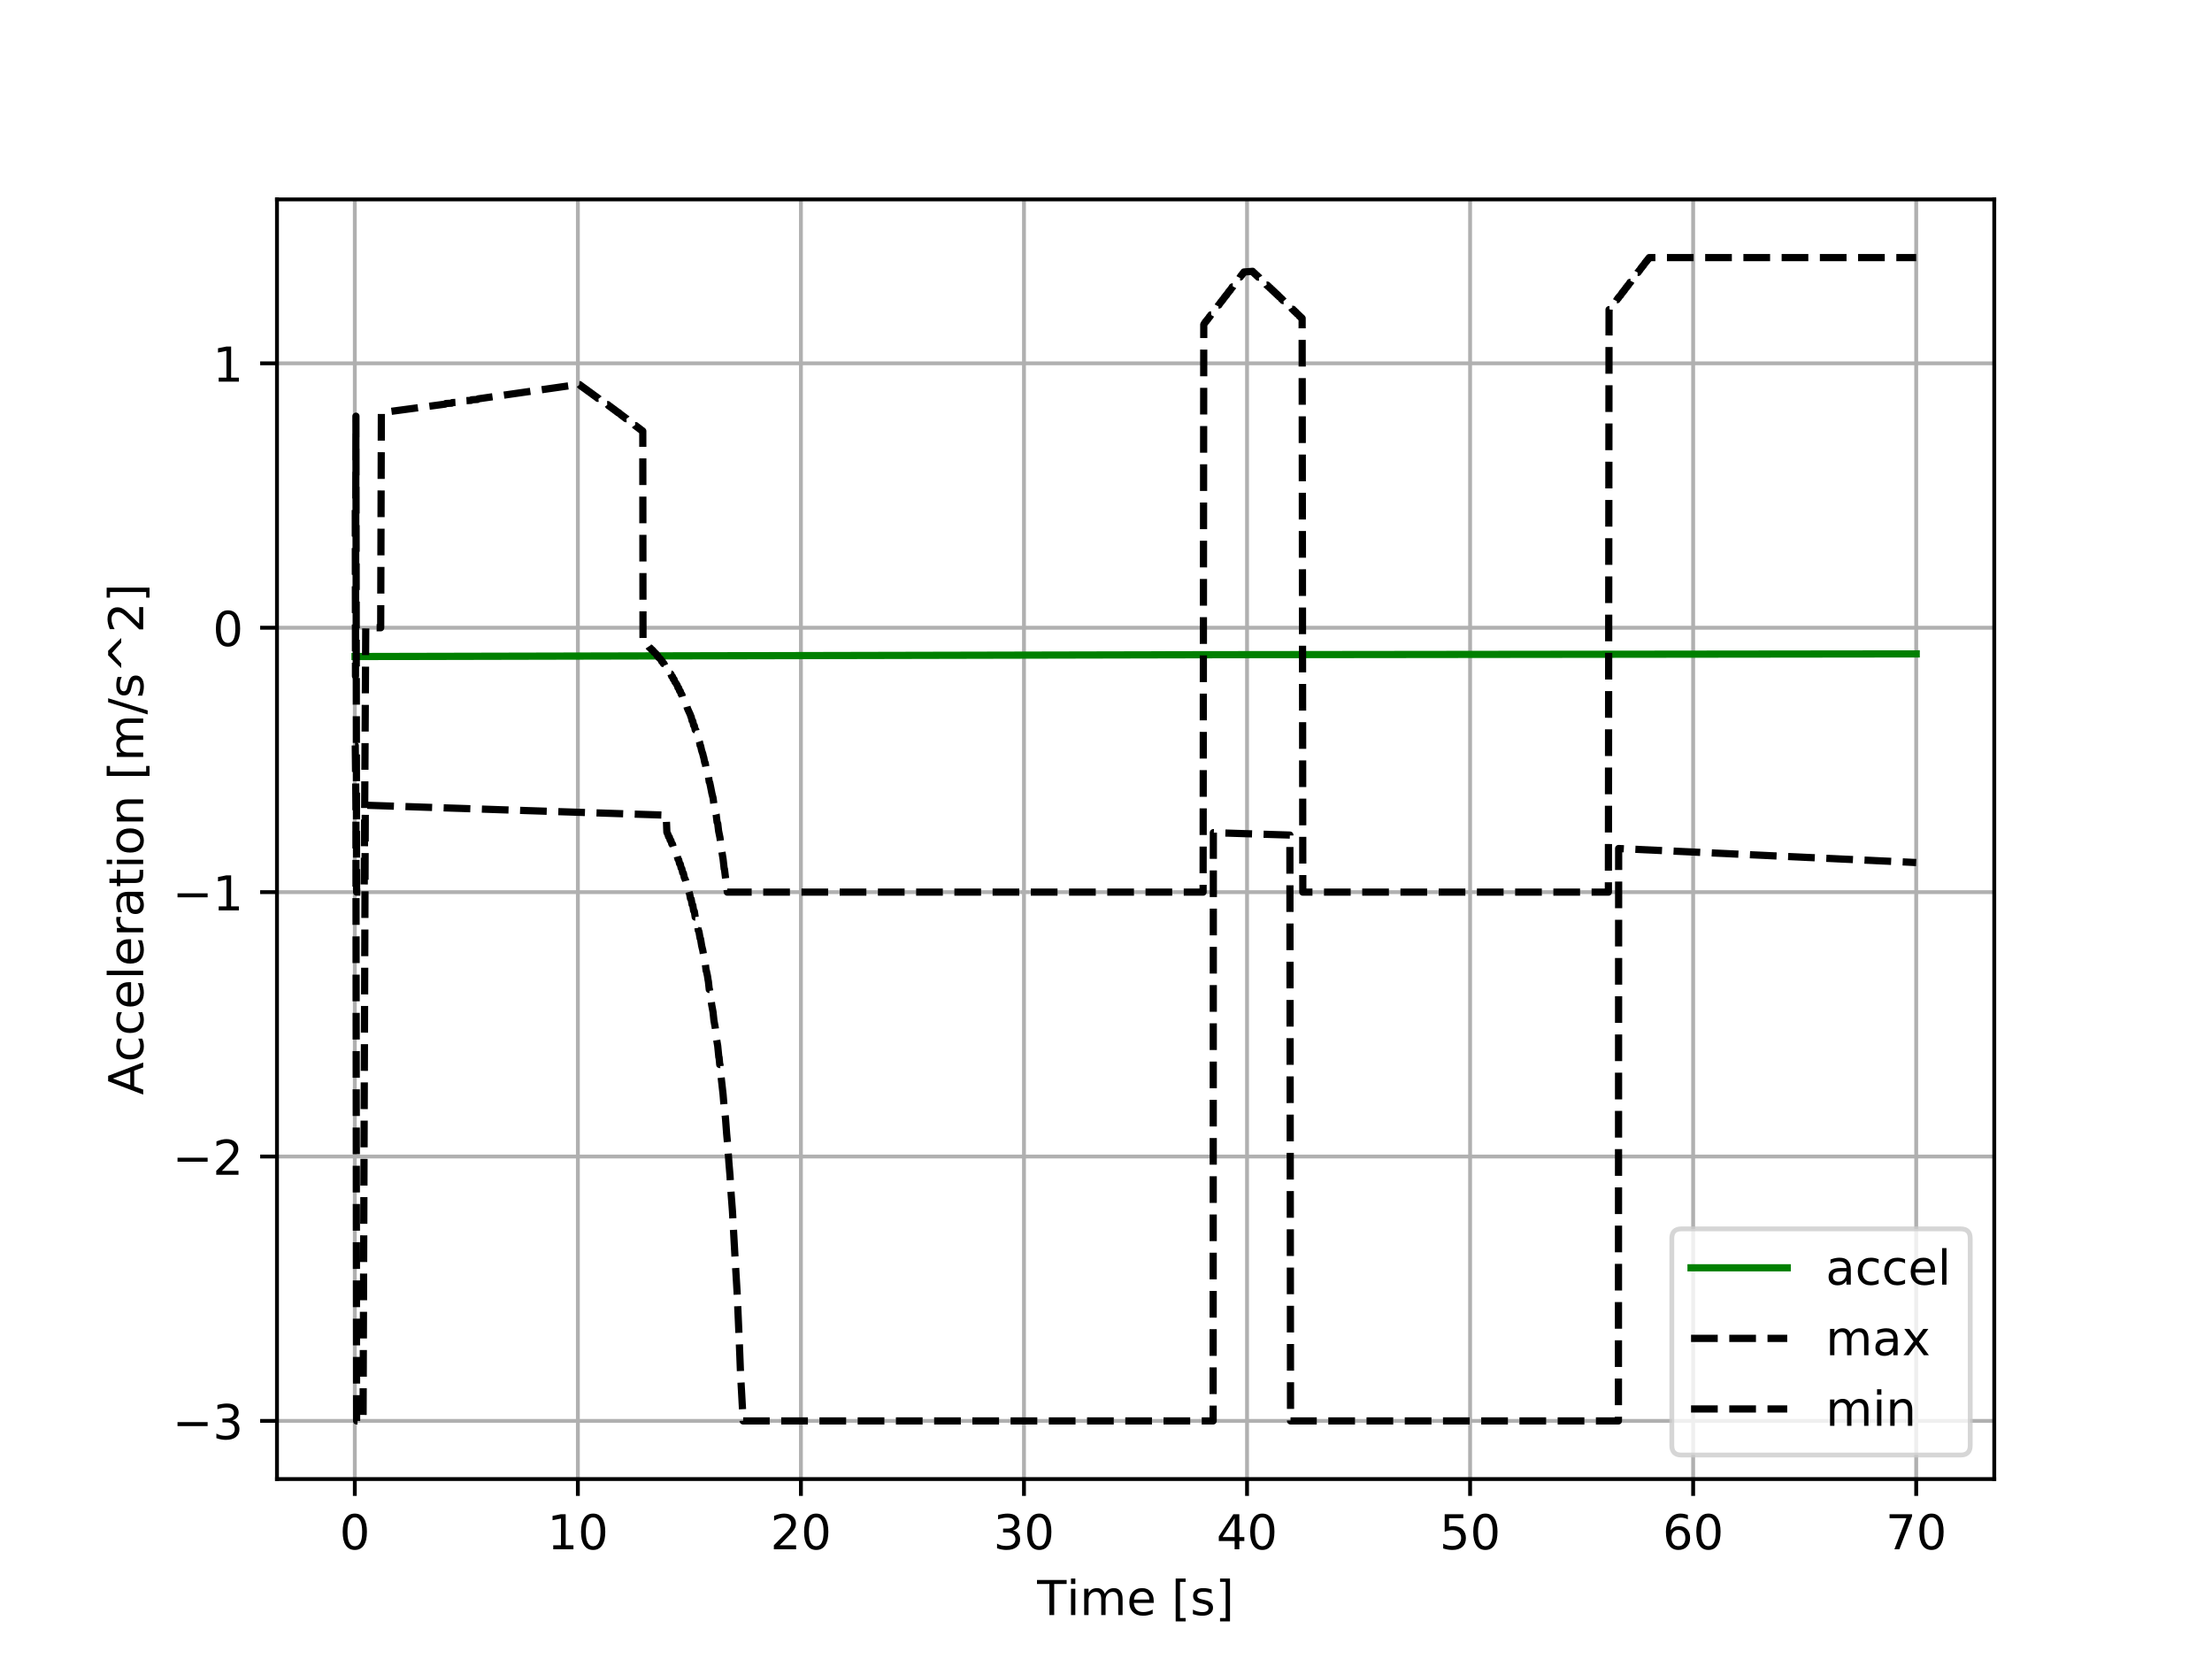 <?xml version="1.0" encoding="utf-8" standalone="no"?>
<!DOCTYPE svg PUBLIC "-//W3C//DTD SVG 1.1//EN"
  "http://www.w3.org/Graphics/SVG/1.1/DTD/svg11.dtd">
<!-- Created with matplotlib (http://matplotlib.org/) -->
<svg height="345pt" version="1.1" viewBox="0 0 460 345" width="460pt" xmlns="http://www.w3.org/2000/svg" xmlns:xlink="http://www.w3.org/1999/xlink">
 <defs>
  <style type="text/css">
*{stroke-linecap:butt;stroke-linejoin:round;}
  </style>
 </defs>
 <g id="figure_1">
  <g id="patch_1">
   <path d="M 0 345.6 
L 460.8 345.6 
L 460.8 0 
L 0 0 
z
" style="fill:#ffffff;"/>
  </g>
  <g id="axes_1">
   <g id="patch_2">
    <path d="M 57.6 307.584 
L 414.72 307.584 
L 414.72 41.472 
L 57.6 41.472 
z
" style="fill:#ffffff;"/>
   </g>
   <g id="matplotlib.axis_1">
    <g id="xtick_1">
     <g id="line2d_1">
      <path clip-path="url(#p09158bc298)" d="M 73.786 307.584 
L 73.786 41.472 
" style="fill:none;stroke:#b0b0b0;stroke-linecap:square;stroke-width:0.8;"/>
     </g>
     <g id="line2d_2">
      <defs>
       <path d="M 0 0 
L 0 3.5 
" id="m7815c2a205" style="stroke:#000000;stroke-width:0.8;"/>
      </defs>
      <g>
       <use style="stroke:#000000;stroke-width:0.8;" x="73.786" xlink:href="#m7815c2a205" y="307.584"/>
      </g>
     </g>
     <g id="text_1">
      <!-- 0 -->
      <defs>
       <path d="M 31.781 66.406 
Q 24.172 66.406 20.328 58.906 
Q 16.5 51.422 16.5 36.375 
Q 16.5 21.391 20.328 13.891 
Q 24.172 6.391 31.781 6.391 
Q 39.453 6.391 43.281 13.891 
Q 47.125 21.391 47.125 36.375 
Q 47.125 51.422 43.281 58.906 
Q 39.453 66.406 31.781 66.406 
z
M 31.781 74.219 
Q 44.047 74.219 50.516 64.516 
Q 56.984 54.828 56.984 36.375 
Q 56.984 17.969 50.516 8.266 
Q 44.047 -1.422 31.781 -1.422 
Q 19.531 -1.422 13.062 8.266 
Q 6.594 17.969 6.594 36.375 
Q 6.594 54.828 13.062 64.516 
Q 19.531 74.219 31.781 74.219 
z
" id="DejaVuSans-30"/>
      </defs>
      <g transform="translate(70.605 322.182)scale(0.1 -0.1)">
       <use xlink:href="#DejaVuSans-30"/>
      </g>
     </g>
    </g>
    <g id="xtick_2">
     <g id="line2d_3">
      <path clip-path="url(#p09158bc298)" d="M 120.172 307.584 
L 120.172 41.472 
" style="fill:none;stroke:#b0b0b0;stroke-linecap:square;stroke-width:0.8;"/>
     </g>
     <g id="line2d_4">
      <g>
       <use style="stroke:#000000;stroke-width:0.8;" x="120.172" xlink:href="#m7815c2a205" y="307.584"/>
      </g>
     </g>
     <g id="text_2">
      <!-- 10 -->
      <defs>
       <path d="M 12.406 8.297 
L 28.516 8.297 
L 28.516 63.922 
L 10.984 60.406 
L 10.984 69.391 
L 28.422 72.906 
L 38.281 72.906 
L 38.281 8.297 
L 54.391 8.297 
L 54.391 0 
L 12.406 0 
z
" id="DejaVuSans-31"/>
      </defs>
      <g transform="translate(113.81 322.182)scale(0.1 -0.1)">
       <use xlink:href="#DejaVuSans-31"/>
       <use x="63.623" xlink:href="#DejaVuSans-30"/>
      </g>
     </g>
    </g>
    <g id="xtick_3">
     <g id="line2d_5">
      <path clip-path="url(#p09158bc298)" d="M 166.558 307.584 
L 166.558 41.472 
" style="fill:none;stroke:#b0b0b0;stroke-linecap:square;stroke-width:0.8;"/>
     </g>
     <g id="line2d_6">
      <g>
       <use style="stroke:#000000;stroke-width:0.8;" x="166.558" xlink:href="#m7815c2a205" y="307.584"/>
      </g>
     </g>
     <g id="text_3">
      <!-- 20 -->
      <defs>
       <path d="M 19.188 8.297 
L 53.609 8.297 
L 53.609 0 
L 7.328 0 
L 7.328 8.297 
Q 12.938 14.109 22.625 23.891 
Q 32.328 33.688 34.812 36.531 
Q 39.547 41.844 41.422 45.531 
Q 43.312 49.219 43.312 52.781 
Q 43.312 58.594 39.234 62.25 
Q 35.156 65.922 28.609 65.922 
Q 23.969 65.922 18.812 64.312 
Q 13.672 62.703 7.812 59.422 
L 7.812 69.391 
Q 13.766 71.781 18.938 73 
Q 24.125 74.219 28.422 74.219 
Q 39.75 74.219 46.484 68.547 
Q 53.219 62.891 53.219 53.422 
Q 53.219 48.922 51.531 44.891 
Q 49.859 40.875 45.406 35.406 
Q 44.188 33.984 37.641 27.219 
Q 31.109 20.453 19.188 8.297 
z
" id="DejaVuSans-32"/>
      </defs>
      <g transform="translate(160.196 322.182)scale(0.1 -0.1)">
       <use xlink:href="#DejaVuSans-32"/>
       <use x="63.623" xlink:href="#DejaVuSans-30"/>
      </g>
     </g>
    </g>
    <g id="xtick_4">
     <g id="line2d_7">
      <path clip-path="url(#p09158bc298)" d="M 212.944 307.584 
L 212.944 41.472 
" style="fill:none;stroke:#b0b0b0;stroke-linecap:square;stroke-width:0.8;"/>
     </g>
     <g id="line2d_8">
      <g>
       <use style="stroke:#000000;stroke-width:0.8;" x="212.944" xlink:href="#m7815c2a205" y="307.584"/>
      </g>
     </g>
     <g id="text_4">
      <!-- 30 -->
      <defs>
       <path d="M 40.578 39.312 
Q 47.656 37.797 51.625 33 
Q 55.609 28.219 55.609 21.188 
Q 55.609 10.406 48.188 4.484 
Q 40.766 -1.422 27.094 -1.422 
Q 22.516 -1.422 17.656 -0.516 
Q 12.797 0.391 7.625 2.203 
L 7.625 11.719 
Q 11.719 9.328 16.594 8.109 
Q 21.484 6.891 26.812 6.891 
Q 36.078 6.891 40.938 10.547 
Q 45.797 14.203 45.797 21.188 
Q 45.797 27.641 41.281 31.266 
Q 36.766 34.906 28.719 34.906 
L 20.219 34.906 
L 20.219 43.016 
L 29.109 43.016 
Q 36.375 43.016 40.234 45.922 
Q 44.094 48.828 44.094 54.297 
Q 44.094 59.906 40.109 62.906 
Q 36.141 65.922 28.719 65.922 
Q 24.656 65.922 20.016 65.031 
Q 15.375 64.156 9.812 62.312 
L 9.812 71.094 
Q 15.438 72.656 20.344 73.438 
Q 25.25 74.219 29.594 74.219 
Q 40.828 74.219 47.359 69.109 
Q 53.906 64.016 53.906 55.328 
Q 53.906 49.266 50.438 45.094 
Q 46.969 40.922 40.578 39.312 
z
" id="DejaVuSans-33"/>
      </defs>
      <g transform="translate(206.581 322.182)scale(0.1 -0.1)">
       <use xlink:href="#DejaVuSans-33"/>
       <use x="63.623" xlink:href="#DejaVuSans-30"/>
      </g>
     </g>
    </g>
    <g id="xtick_5">
     <g id="line2d_9">
      <path clip-path="url(#p09158bc298)" d="M 259.33 307.584 
L 259.33 41.472 
" style="fill:none;stroke:#b0b0b0;stroke-linecap:square;stroke-width:0.8;"/>
     </g>
     <g id="line2d_10">
      <g>
       <use style="stroke:#000000;stroke-width:0.8;" x="259.33" xlink:href="#m7815c2a205" y="307.584"/>
      </g>
     </g>
     <g id="text_5">
      <!-- 40 -->
      <defs>
       <path d="M 37.797 64.312 
L 12.891 25.391 
L 37.797 25.391 
z
M 35.203 72.906 
L 47.609 72.906 
L 47.609 25.391 
L 58.016 25.391 
L 58.016 17.188 
L 47.609 17.188 
L 47.609 0 
L 37.797 0 
L 37.797 17.188 
L 4.891 17.188 
L 4.891 26.703 
z
" id="DejaVuSans-34"/>
      </defs>
      <g transform="translate(252.967 322.182)scale(0.1 -0.1)">
       <use xlink:href="#DejaVuSans-34"/>
       <use x="63.623" xlink:href="#DejaVuSans-30"/>
      </g>
     </g>
    </g>
    <g id="xtick_6">
     <g id="line2d_11">
      <path clip-path="url(#p09158bc298)" d="M 305.716 307.584 
L 305.716 41.472 
" style="fill:none;stroke:#b0b0b0;stroke-linecap:square;stroke-width:0.8;"/>
     </g>
     <g id="line2d_12">
      <g>
       <use style="stroke:#000000;stroke-width:0.8;" x="305.716" xlink:href="#m7815c2a205" y="307.584"/>
      </g>
     </g>
     <g id="text_6">
      <!-- 50 -->
      <defs>
       <path d="M 10.797 72.906 
L 49.516 72.906 
L 49.516 64.594 
L 19.828 64.594 
L 19.828 46.734 
Q 21.969 47.469 24.109 47.828 
Q 26.266 48.188 28.422 48.188 
Q 40.625 48.188 47.75 41.5 
Q 54.891 34.812 54.891 23.391 
Q 54.891 11.625 47.562 5.094 
Q 40.234 -1.422 26.906 -1.422 
Q 22.312 -1.422 17.547 -0.641 
Q 12.797 0.141 7.719 1.703 
L 7.719 11.625 
Q 12.109 9.234 16.797 8.062 
Q 21.484 6.891 26.703 6.891 
Q 35.156 6.891 40.078 11.328 
Q 45.016 15.766 45.016 23.391 
Q 45.016 31 40.078 35.438 
Q 35.156 39.891 26.703 39.891 
Q 22.75 39.891 18.812 39.016 
Q 14.891 38.141 10.797 36.281 
z
" id="DejaVuSans-35"/>
      </defs>
      <g transform="translate(299.353 322.182)scale(0.1 -0.1)">
       <use xlink:href="#DejaVuSans-35"/>
       <use x="63.623" xlink:href="#DejaVuSans-30"/>
      </g>
     </g>
    </g>
    <g id="xtick_7">
     <g id="line2d_13">
      <path clip-path="url(#p09158bc298)" d="M 352.101 307.584 
L 352.101 41.472 
" style="fill:none;stroke:#b0b0b0;stroke-linecap:square;stroke-width:0.8;"/>
     </g>
     <g id="line2d_14">
      <g>
       <use style="stroke:#000000;stroke-width:0.8;" x="352.101" xlink:href="#m7815c2a205" y="307.584"/>
      </g>
     </g>
     <g id="text_7">
      <!-- 60 -->
      <defs>
       <path d="M 33.016 40.375 
Q 26.375 40.375 22.484 35.828 
Q 18.609 31.297 18.609 23.391 
Q 18.609 15.531 22.484 10.953 
Q 26.375 6.391 33.016 6.391 
Q 39.656 6.391 43.531 10.953 
Q 47.406 15.531 47.406 23.391 
Q 47.406 31.297 43.531 35.828 
Q 39.656 40.375 33.016 40.375 
z
M 52.594 71.297 
L 52.594 62.312 
Q 48.875 64.062 45.094 64.984 
Q 41.312 65.922 37.594 65.922 
Q 27.828 65.922 22.672 59.328 
Q 17.531 52.734 16.797 39.406 
Q 19.672 43.656 24.016 45.922 
Q 28.375 48.188 33.594 48.188 
Q 44.578 48.188 50.953 41.516 
Q 57.328 34.859 57.328 23.391 
Q 57.328 12.156 50.688 5.359 
Q 44.047 -1.422 33.016 -1.422 
Q 20.359 -1.422 13.672 8.266 
Q 6.984 17.969 6.984 36.375 
Q 6.984 53.656 15.188 63.938 
Q 23.391 74.219 37.203 74.219 
Q 40.922 74.219 44.703 73.484 
Q 48.484 72.75 52.594 71.297 
z
" id="DejaVuSans-36"/>
      </defs>
      <g transform="translate(345.739 322.182)scale(0.1 -0.1)">
       <use xlink:href="#DejaVuSans-36"/>
       <use x="63.623" xlink:href="#DejaVuSans-30"/>
      </g>
     </g>
    </g>
    <g id="xtick_8">
     <g id="line2d_15">
      <path clip-path="url(#p09158bc298)" d="M 398.487 307.584 
L 398.487 41.472 
" style="fill:none;stroke:#b0b0b0;stroke-linecap:square;stroke-width:0.8;"/>
     </g>
     <g id="line2d_16">
      <g>
       <use style="stroke:#000000;stroke-width:0.8;" x="398.487" xlink:href="#m7815c2a205" y="307.584"/>
      </g>
     </g>
     <g id="text_8">
      <!-- 70 -->
      <defs>
       <path d="M 8.203 72.906 
L 55.078 72.906 
L 55.078 68.703 
L 28.609 0 
L 18.312 0 
L 43.219 64.594 
L 8.203 64.594 
z
" id="DejaVuSans-37"/>
      </defs>
      <g transform="translate(392.125 322.182)scale(0.1 -0.1)">
       <use xlink:href="#DejaVuSans-37"/>
       <use x="63.623" xlink:href="#DejaVuSans-30"/>
      </g>
     </g>
    </g>
    <g id="text_9">
     <!-- Time [s] -->
     <defs>
      <path d="M -0.297 72.906 
L 61.375 72.906 
L 61.375 64.594 
L 35.5 64.594 
L 35.5 0 
L 25.594 0 
L 25.594 64.594 
L -0.297 64.594 
z
" id="DejaVuSans-54"/>
      <path d="M 9.422 54.688 
L 18.406 54.688 
L 18.406 0 
L 9.422 0 
z
M 9.422 75.984 
L 18.406 75.984 
L 18.406 64.594 
L 9.422 64.594 
z
" id="DejaVuSans-69"/>
      <path d="M 52 44.188 
Q 55.375 50.25 60.062 53.125 
Q 64.75 56 71.094 56 
Q 79.641 56 84.281 50.016 
Q 88.922 44.047 88.922 33.016 
L 88.922 0 
L 79.891 0 
L 79.891 32.719 
Q 79.891 40.578 77.094 44.375 
Q 74.312 48.188 68.609 48.188 
Q 61.625 48.188 57.562 43.547 
Q 53.516 38.922 53.516 30.906 
L 53.516 0 
L 44.484 0 
L 44.484 32.719 
Q 44.484 40.625 41.703 44.406 
Q 38.922 48.188 33.109 48.188 
Q 26.219 48.188 22.156 43.531 
Q 18.109 38.875 18.109 30.906 
L 18.109 0 
L 9.078 0 
L 9.078 54.688 
L 18.109 54.688 
L 18.109 46.188 
Q 21.188 51.219 25.484 53.609 
Q 29.781 56 35.688 56 
Q 41.656 56 45.828 52.969 
Q 50 49.953 52 44.188 
z
" id="DejaVuSans-6d"/>
      <path d="M 56.203 29.594 
L 56.203 25.203 
L 14.891 25.203 
Q 15.484 15.922 20.484 11.062 
Q 25.484 6.203 34.422 6.203 
Q 39.594 6.203 44.453 7.469 
Q 49.312 8.734 54.109 11.281 
L 54.109 2.781 
Q 49.266 0.734 44.188 -0.344 
Q 39.109 -1.422 33.891 -1.422 
Q 20.797 -1.422 13.156 6.188 
Q 5.516 13.812 5.516 26.812 
Q 5.516 40.234 12.766 48.109 
Q 20.016 56 32.328 56 
Q 43.359 56 49.781 48.891 
Q 56.203 41.797 56.203 29.594 
z
M 47.219 32.234 
Q 47.125 39.594 43.094 43.984 
Q 39.062 48.391 32.422 48.391 
Q 24.906 48.391 20.391 44.141 
Q 15.875 39.891 15.188 32.172 
z
" id="DejaVuSans-65"/>
      <path id="DejaVuSans-20"/>
      <path d="M 8.594 75.984 
L 29.297 75.984 
L 29.297 69 
L 17.578 69 
L 17.578 -6.203 
L 29.297 -6.203 
L 29.297 -13.188 
L 8.594 -13.188 
z
" id="DejaVuSans-5b"/>
      <path d="M 44.281 53.078 
L 44.281 44.578 
Q 40.484 46.531 36.375 47.5 
Q 32.281 48.484 27.875 48.484 
Q 21.188 48.484 17.844 46.438 
Q 14.5 44.391 14.5 40.281 
Q 14.5 37.156 16.891 35.375 
Q 19.281 33.594 26.516 31.984 
L 29.594 31.297 
Q 39.156 29.25 43.188 25.516 
Q 47.219 21.781 47.219 15.094 
Q 47.219 7.469 41.188 3.016 
Q 35.156 -1.422 24.609 -1.422 
Q 20.219 -1.422 15.453 -0.562 
Q 10.688 0.297 5.422 2 
L 5.422 11.281 
Q 10.406 8.688 15.234 7.391 
Q 20.062 6.109 24.812 6.109 
Q 31.156 6.109 34.562 8.281 
Q 37.984 10.453 37.984 14.406 
Q 37.984 18.062 35.516 20.016 
Q 33.062 21.969 24.703 23.781 
L 21.578 24.516 
Q 13.234 26.266 9.516 29.906 
Q 5.812 33.547 5.812 39.891 
Q 5.812 47.609 11.281 51.797 
Q 16.75 56 26.812 56 
Q 31.781 56 36.172 55.266 
Q 40.578 54.547 44.281 53.078 
z
" id="DejaVuSans-73"/>
      <path d="M 30.422 75.984 
L 30.422 -13.188 
L 9.719 -13.188 
L 9.719 -6.203 
L 21.391 -6.203 
L 21.391 69 
L 9.719 69 
L 9.719 75.984 
z
" id="DejaVuSans-5d"/>
     </defs>
     <g transform="translate(215.677 335.861)scale(0.1 -0.1)">
      <use xlink:href="#DejaVuSans-54"/>
      <use x="61.037" xlink:href="#DejaVuSans-69"/>
      <use x="88.82" xlink:href="#DejaVuSans-6d"/>
      <use x="186.232" xlink:href="#DejaVuSans-65"/>
      <use x="247.756" xlink:href="#DejaVuSans-20"/>
      <use x="279.543" xlink:href="#DejaVuSans-5b"/>
      <use x="318.557" xlink:href="#DejaVuSans-73"/>
      <use x="370.656" xlink:href="#DejaVuSans-5d"/>
     </g>
    </g>
   </g>
   <g id="matplotlib.axis_2">
    <g id="ytick_1">
     <g id="line2d_17">
      <path clip-path="url(#p09158bc298)" d="M 57.6 295.488 
L 414.72 295.488 
" style="fill:none;stroke:#b0b0b0;stroke-linecap:square;stroke-width:0.8;"/>
     </g>
     <g id="line2d_18">
      <defs>
       <path d="M 0 0 
L -3.5 0 
" id="mcecd2e3bed" style="stroke:#000000;stroke-width:0.8;"/>
      </defs>
      <g>
       <use style="stroke:#000000;stroke-width:0.8;" x="57.6" xlink:href="#mcecd2e3bed" y="295.488"/>
      </g>
     </g>
     <g id="text_10">
      <!-- −3 -->
      <defs>
       <path d="M 10.594 35.5 
L 73.188 35.5 
L 73.188 27.203 
L 10.594 27.203 
z
" id="DejaVuSans-2212"/>
      </defs>
      <g transform="translate(35.858 299.287)scale(0.1 -0.1)">
       <use xlink:href="#DejaVuSans-2212"/>
       <use x="83.789" xlink:href="#DejaVuSans-33"/>
      </g>
     </g>
    </g>
    <g id="ytick_2">
     <g id="line2d_19">
      <path clip-path="url(#p09158bc298)" d="M 57.6 240.506 
L 414.72 240.506 
" style="fill:none;stroke:#b0b0b0;stroke-linecap:square;stroke-width:0.8;"/>
     </g>
     <g id="line2d_20">
      <g>
       <use style="stroke:#000000;stroke-width:0.8;" x="57.6" xlink:href="#mcecd2e3bed" y="240.506"/>
      </g>
     </g>
     <g id="text_11">
      <!-- −2 -->
      <g transform="translate(35.858 244.305)scale(0.1 -0.1)">
       <use xlink:href="#DejaVuSans-2212"/>
       <use x="83.789" xlink:href="#DejaVuSans-32"/>
      </g>
     </g>
    </g>
    <g id="ytick_3">
     <g id="line2d_21">
      <path clip-path="url(#p09158bc298)" d="M 57.6 185.524 
L 414.72 185.524 
" style="fill:none;stroke:#b0b0b0;stroke-linecap:square;stroke-width:0.8;"/>
     </g>
     <g id="line2d_22">
      <g>
       <use style="stroke:#000000;stroke-width:0.8;" x="57.6" xlink:href="#mcecd2e3bed" y="185.524"/>
      </g>
     </g>
     <g id="text_12">
      <!-- −1 -->
      <g transform="translate(35.858 189.324)scale(0.1 -0.1)">
       <use xlink:href="#DejaVuSans-2212"/>
       <use x="83.789" xlink:href="#DejaVuSans-31"/>
      </g>
     </g>
    </g>
    <g id="ytick_4">
     <g id="line2d_23">
      <path clip-path="url(#p09158bc298)" d="M 57.6 130.543 
L 414.72 130.543 
" style="fill:none;stroke:#b0b0b0;stroke-linecap:square;stroke-width:0.8;"/>
     </g>
     <g id="line2d_24">
      <g>
       <use style="stroke:#000000;stroke-width:0.8;" x="57.6" xlink:href="#mcecd2e3bed" y="130.543"/>
      </g>
     </g>
     <g id="text_13">
      <!-- 0 -->
      <g transform="translate(44.237 134.342)scale(0.1 -0.1)">
       <use xlink:href="#DejaVuSans-30"/>
      </g>
     </g>
    </g>
    <g id="ytick_5">
     <g id="line2d_25">
      <path clip-path="url(#p09158bc298)" d="M 57.6 75.561 
L 414.72 75.561 
" style="fill:none;stroke:#b0b0b0;stroke-linecap:square;stroke-width:0.8;"/>
     </g>
     <g id="line2d_26">
      <g>
       <use style="stroke:#000000;stroke-width:0.8;" x="57.6" xlink:href="#mcecd2e3bed" y="75.561"/>
      </g>
     </g>
     <g id="text_14">
      <!-- 1 -->
      <g transform="translate(44.237 79.36)scale(0.1 -0.1)">
       <use xlink:href="#DejaVuSans-31"/>
      </g>
     </g>
    </g>
    <g id="text_15">
     <!-- Acceleration [m/s^2] -->
     <defs>
      <path d="M 34.188 63.188 
L 20.797 26.906 
L 47.609 26.906 
z
M 28.609 72.906 
L 39.797 72.906 
L 67.578 0 
L 57.328 0 
L 50.688 18.703 
L 17.828 18.703 
L 11.188 0 
L 0.781 0 
z
" id="DejaVuSans-41"/>
      <path d="M 48.781 52.594 
L 48.781 44.188 
Q 44.969 46.297 41.141 47.344 
Q 37.312 48.391 33.406 48.391 
Q 24.656 48.391 19.812 42.844 
Q 14.984 37.312 14.984 27.297 
Q 14.984 17.281 19.812 11.734 
Q 24.656 6.203 33.406 6.203 
Q 37.312 6.203 41.141 7.25 
Q 44.969 8.297 48.781 10.406 
L 48.781 2.094 
Q 45.016 0.344 40.984 -0.531 
Q 36.969 -1.422 32.422 -1.422 
Q 20.062 -1.422 12.781 6.344 
Q 5.516 14.109 5.516 27.297 
Q 5.516 40.672 12.859 48.328 
Q 20.219 56 33.016 56 
Q 37.156 56 41.109 55.141 
Q 45.062 54.297 48.781 52.594 
z
" id="DejaVuSans-63"/>
      <path d="M 9.422 75.984 
L 18.406 75.984 
L 18.406 0 
L 9.422 0 
z
" id="DejaVuSans-6c"/>
      <path d="M 41.109 46.297 
Q 39.594 47.172 37.812 47.578 
Q 36.031 48 33.891 48 
Q 26.266 48 22.188 43.047 
Q 18.109 38.094 18.109 28.812 
L 18.109 0 
L 9.078 0 
L 9.078 54.688 
L 18.109 54.688 
L 18.109 46.188 
Q 20.953 51.172 25.484 53.578 
Q 30.031 56 36.531 56 
Q 37.453 56 38.578 55.875 
Q 39.703 55.766 41.062 55.516 
z
" id="DejaVuSans-72"/>
      <path d="M 34.281 27.484 
Q 23.391 27.484 19.188 25 
Q 14.984 22.516 14.984 16.5 
Q 14.984 11.719 18.141 8.906 
Q 21.297 6.109 26.703 6.109 
Q 34.188 6.109 38.703 11.406 
Q 43.219 16.703 43.219 25.484 
L 43.219 27.484 
z
M 52.203 31.203 
L 52.203 0 
L 43.219 0 
L 43.219 8.297 
Q 40.141 3.328 35.547 0.953 
Q 30.953 -1.422 24.312 -1.422 
Q 15.922 -1.422 10.953 3.297 
Q 6 8.016 6 15.922 
Q 6 25.141 12.172 29.828 
Q 18.359 34.516 30.609 34.516 
L 43.219 34.516 
L 43.219 35.406 
Q 43.219 41.609 39.141 45 
Q 35.062 48.391 27.688 48.391 
Q 23 48.391 18.547 47.266 
Q 14.109 46.141 10.016 43.891 
L 10.016 52.203 
Q 14.938 54.109 19.578 55.047 
Q 24.219 56 28.609 56 
Q 40.484 56 46.344 49.844 
Q 52.203 43.703 52.203 31.203 
z
" id="DejaVuSans-61"/>
      <path d="M 18.312 70.219 
L 18.312 54.688 
L 36.812 54.688 
L 36.812 47.703 
L 18.312 47.703 
L 18.312 18.016 
Q 18.312 11.328 20.141 9.422 
Q 21.969 7.516 27.594 7.516 
L 36.812 7.516 
L 36.812 0 
L 27.594 0 
Q 17.188 0 13.234 3.875 
Q 9.281 7.766 9.281 18.016 
L 9.281 47.703 
L 2.688 47.703 
L 2.688 54.688 
L 9.281 54.688 
L 9.281 70.219 
z
" id="DejaVuSans-74"/>
      <path d="M 30.609 48.391 
Q 23.391 48.391 19.188 42.75 
Q 14.984 37.109 14.984 27.297 
Q 14.984 17.484 19.156 11.844 
Q 23.344 6.203 30.609 6.203 
Q 37.797 6.203 41.984 11.859 
Q 46.188 17.531 46.188 27.297 
Q 46.188 37.016 41.984 42.703 
Q 37.797 48.391 30.609 48.391 
z
M 30.609 56 
Q 42.328 56 49.016 48.375 
Q 55.719 40.766 55.719 27.297 
Q 55.719 13.875 49.016 6.219 
Q 42.328 -1.422 30.609 -1.422 
Q 18.844 -1.422 12.172 6.219 
Q 5.516 13.875 5.516 27.297 
Q 5.516 40.766 12.172 48.375 
Q 18.844 56 30.609 56 
z
" id="DejaVuSans-6f"/>
      <path d="M 54.891 33.016 
L 54.891 0 
L 45.906 0 
L 45.906 32.719 
Q 45.906 40.484 42.875 44.328 
Q 39.844 48.188 33.797 48.188 
Q 26.516 48.188 22.312 43.547 
Q 18.109 38.922 18.109 30.906 
L 18.109 0 
L 9.078 0 
L 9.078 54.688 
L 18.109 54.688 
L 18.109 46.188 
Q 21.344 51.125 25.703 53.562 
Q 30.078 56 35.797 56 
Q 45.219 56 50.047 50.172 
Q 54.891 44.344 54.891 33.016 
z
" id="DejaVuSans-6e"/>
      <path d="M 25.391 72.906 
L 33.688 72.906 
L 8.297 -9.281 
L 0 -9.281 
z
" id="DejaVuSans-2f"/>
      <path d="M 46.688 72.906 
L 73.188 45.703 
L 63.375 45.703 
L 41.891 64.984 
L 20.406 45.703 
L 10.594 45.703 
L 37.109 72.906 
z
" id="DejaVuSans-5e"/>
     </defs>
     <g transform="translate(29.778 227.706)rotate(-90)scale(0.1 -0.1)">
      <use xlink:href="#DejaVuSans-41"/>
      <use x="68.393" xlink:href="#DejaVuSans-63"/>
      <use x="123.373" xlink:href="#DejaVuSans-63"/>
      <use x="178.354" xlink:href="#DejaVuSans-65"/>
      <use x="239.877" xlink:href="#DejaVuSans-6c"/>
      <use x="267.66" xlink:href="#DejaVuSans-65"/>
      <use x="329.184" xlink:href="#DejaVuSans-72"/>
      <use x="370.297" xlink:href="#DejaVuSans-61"/>
      <use x="431.576" xlink:href="#DejaVuSans-74"/>
      <use x="470.785" xlink:href="#DejaVuSans-69"/>
      <use x="498.568" xlink:href="#DejaVuSans-6f"/>
      <use x="559.75" xlink:href="#DejaVuSans-6e"/>
      <use x="623.129" xlink:href="#DejaVuSans-20"/>
      <use x="654.916" xlink:href="#DejaVuSans-5b"/>
      <use x="693.93" xlink:href="#DejaVuSans-6d"/>
      <use x="791.342" xlink:href="#DejaVuSans-2f"/>
      <use x="825.033" xlink:href="#DejaVuSans-73"/>
      <use x="877.133" xlink:href="#DejaVuSans-5e"/>
      <use x="960.922" xlink:href="#DejaVuSans-32"/>
      <use x="1024.545" xlink:href="#DejaVuSans-5d"/>
     </g>
    </g>
   </g>
   <g id="line2d_27">
    <path clip-path="url(#p09158bc298)" d="M 73.833 136.531 
L 249.45 136.152 
L 398.487 135.983 
L 398.487 135.983 
" style="fill:none;stroke:#008000;stroke-linecap:square;stroke-width:1.5;"/>
   </g>
   <g id="line2d_28">
    <path clip-path="url(#p09158bc298)" d="M 73.833 155.024 
L 73.879 155.024 
L 74.018 167.384 
L 74.157 295.488 
L 75.503 295.488 
L 75.966 167.451 
L 79.306 167.561 
L 81.486 167.636 
L 84.873 167.747 
L 87.053 167.822 
L 90.392 167.932 
L 92.573 168.007 
L 96.005 168.117 
L 98.185 168.192 
L 101.571 168.303 
L 103.752 168.378 
L 107.184 168.488 
L 109.364 168.563 
L 112.797 168.674 
L 114.977 168.749 
L 118.41 168.859 
L 120.543 168.93 
L 123.929 169.04 
L 126.063 169.111 
L 129.449 169.222 
L 131.583 169.293 
L 135.016 169.403 
L 137.149 169.474 
L 138.541 169.522 
L 138.68 173.055 
L 138.819 173.374 
L 138.866 173.418 
L 139.051 174.024 
L 139.19 174.071 
L 139.376 174.742 
L 139.515 174.791 
L 139.701 175.482 
L 139.84 175.534 
L 140.025 176.245 
L 140.164 176.3 
L 140.35 177.033 
L 140.489 177.091 
L 140.675 177.846 
L 140.814 177.968 
L 140.999 178.685 
L 141.139 178.813 
L 141.324 179.616 
L 141.463 179.684 
L 141.649 180.512 
L 141.788 180.654 
L 141.974 181.509 
L 142.113 181.584 
L 142.298 182.465 
L 142.577 183.075 
L 142.716 183.617 
L 142.762 183.617 
L 142.948 184.554 
L 143.226 185.301 
L 143.365 185.79 
L 143.411 185.883 
L 143.597 186.884 
L 143.736 186.982 
L 143.922 188.115 
L 144.061 188.218 
L 144.246 189.392 
L 144.386 189.501 
L 144.571 190.717 
L 144.618 190.717 
L 144.71 190.832 
L 144.896 192.092 
L 144.942 192.092 
L 145.035 192.214 
L 145.221 193.519 
L 145.267 193.519 
L 145.36 193.778 
L 145.592 195.138 
L 145.638 195.138 
L 145.684 195.275 
L 145.916 196.685 
L 146.148 197.63 
L 146.287 198.445 
L 146.473 199.276 
L 146.612 200.124 
L 146.659 200.288 
L 146.844 201.869 
L 146.89 201.869 
L 147.122 202.946 
L 147.262 203.867 
L 147.308 204.052 
L 147.493 205.766 
L 147.54 205.766 
L 147.772 207.148 
L 148.004 208.972 
L 148.282 210.462 
L 148.468 212.232 
L 148.746 213.734 
L 148.978 215.884 
L 149.256 217.533 
L 149.488 219.87 
L 149.534 219.87 
L 149.674 221.381 
L 149.72 221.374 
L 149.952 223.9 
L 150.369 227.583 
L 150.601 230.429 
L 150.648 230.429 
L 150.88 232.679 
L 151.112 235.795 
L 151.343 238.283 
L 151.575 241.704 
L 151.807 244.464 
L 152.039 248.23 
L 152.318 251.871 
L 152.55 256.074 
L 152.874 261.843 
L 153.292 268.854 
L 153.524 274.112 
L 153.756 279.435 
L 153.987 285.401 
L 154.544 295.488 
L 252.279 295.488 
L 252.325 173.159 
L 252.418 173.163 
L 255.99 173.273 
L 258.077 173.34 
L 261.649 173.451 
L 263.736 173.518 
L 267.308 173.628 
L 268.236 173.66 
L 268.375 295.488 
L 336.562 295.488 
L 336.609 176.451 
L 336.701 176.457 
L 338.047 176.524 
L 340.459 176.633 
L 341.804 176.7 
L 344.169 176.809 
L 345.515 176.876 
L 347.88 176.985 
L 349.226 177.052 
L 351.591 177.161 
L 352.936 177.228 
L 355.348 177.337 
L 356.694 177.404 
L 359.059 177.513 
L 360.404 177.58 
L 362.77 177.689 
L 364.115 177.756 
L 366.527 177.865 
L 367.873 177.932 
L 370.238 178.041 
L 371.583 178.108 
L 373.996 178.217 
L 375.341 178.284 
L 377.753 178.393 
L 379.098 178.46 
L 381.464 178.569 
L 382.809 178.636 
L 385.221 178.745 
L 386.566 178.812 
L 388.978 178.921 
L 390.323 178.988 
L 392.689 179.097 
L 394.034 179.164 
L 396.446 179.273 
L 397.791 179.34 
L 398.487 179.37 
L 398.487 179.37 
" style="fill:none;stroke:#000000;stroke-dasharray:5.55,2.4;stroke-dashoffset:0;stroke-width:1.5;"/>
   </g>
   <g id="line2d_29">
    <path clip-path="url(#p09158bc298)" d="M 73.833 106.061 
L 73.879 106.061 
L 73.925 140.613 
L 74.018 86.552 
L 74.157 185.524 
L 75.735 185.524 
L 76.059 130.543 
L 79.167 130.543 
L 79.306 85.815 
L 92.573 84.039 
L 92.712 83.913 
L 93.918 83.848 
L 94.057 83.721 
L 95.309 83.656 
L 95.449 83.522 
L 96.608 83.457 
L 96.747 83.329 
L 97.953 83.263 
L 98.093 83.136 
L 99.299 83.069 
L 99.438 82.941 
L 118.224 80.245 
L 118.363 80.111 
L 119.569 80.04 
L 119.708 79.906 
L 120.543 79.983 
L 120.729 80.223 
L 120.868 80.216 
L 121.054 80.463 
L 121.193 80.456 
L 121.378 80.697 
L 121.517 80.69 
L 121.703 80.93 
L 121.842 80.923 
L 122.028 81.171 
L 122.167 81.158 
L 122.352 81.406 
L 122.491 81.399 
L 122.677 81.641 
L 122.816 81.634 
L 123.002 81.876 
L 123.141 81.869 
L 123.326 82.118 
L 123.466 82.112 
L 123.651 82.354 
L 123.79 82.348 
L 123.976 82.59 
L 124.115 82.584 
L 124.301 82.833 
L 124.44 82.821 
L 124.625 83.07 
L 124.764 83.064 
L 124.95 83.308 
L 125.089 83.302 
L 125.275 83.552 
L 125.414 83.539 
L 125.599 83.79 
L 125.738 83.784 
L 125.878 83.906 
L 126.063 83.894 
L 126.249 84.139 
L 126.388 84.133 
L 126.573 84.384 
L 126.713 84.378 
L 126.898 84.623 
L 127.037 84.617 
L 127.223 84.863 
L 127.362 84.857 
L 127.548 85.109 
L 127.687 85.097 
L 127.872 85.349 
L 128.011 85.344 
L 128.197 85.59 
L 128.336 85.585 
L 128.522 85.837 
L 128.707 85.826 
L 128.893 86.073 
L 128.986 86.073 
L 129.171 86.321 
L 129.31 86.315 
L 129.496 86.563 
L 129.635 86.558 
L 129.82 86.811 
L 129.96 86.806 
L 130.145 87.054 
L 130.284 87.049 
L 130.47 87.298 
L 130.609 87.293 
L 130.795 87.547 
L 130.934 87.542 
L 131.119 87.791 
L 131.258 87.786 
L 131.444 88.035 
L 131.583 88.03 
L 131.769 88.285 
L 131.908 88.275 
L 132.093 88.53 
L 132.233 88.525 
L 132.418 88.776 
L 132.557 88.771 
L 132.743 89.022 
L 132.882 89.017 
L 133.067 89.273 
L 133.207 89.268 
L 133.392 89.519 
L 133.531 89.515 
L 133.67 89.641 
L 133.717 133.52 
L 133.81 133.519 
L 133.995 133.65 
L 134.134 133.783 
L 134.181 133.783 
L 134.366 134.049 
L 134.645 134.202 
L 134.784 134.348 
L 134.83 134.36 
L 135.016 134.636 
L 135.294 134.804 
L 135.48 135.109 
L 135.619 135.123 
L 135.758 135.288 
L 135.804 135.301 
L 135.99 135.626 
L 136.083 135.626 
L 136.222 135.8 
L 136.268 135.814 
L 136.407 135.992 
L 136.454 135.994 
L 136.639 136.357 
L 136.778 136.359 
L 136.964 136.72 
L 137.242 136.948 
L 137.381 137.13 
L 137.428 137.151 
L 137.613 137.553 
L 137.752 137.541 
L 137.938 137.979 
L 138.077 138.002 
L 138.263 138.413 
L 138.355 138.437 
L 138.448 138.679 
L 138.495 138.66 
L 138.541 138.686 
L 138.727 139.117 
L 138.866 139.171 
L 139.051 139.636 
L 139.19 139.645 
L 139.376 140.135 
L 139.515 140.165 
L 139.701 140.67 
L 139.84 140.702 
L 140.025 141.236 
L 140.164 141.258 
L 140.35 141.798 
L 140.628 142.17 
L 140.768 142.429 
L 140.814 142.468 
L 140.999 143.026 
L 141.139 143.085 
L 141.324 143.68 
L 141.463 143.746 
L 141.649 144.335 
L 141.788 144.428 
L 141.974 145.061 
L 142.113 145.109 
L 142.298 145.763 
L 142.437 145.892 
L 142.669 146.567 
L 142.762 146.596 
L 142.948 147.289 
L 143.133 147.703 
L 143.551 148.615 
L 143.69 149.055 
L 143.736 149.055 
L 143.922 149.886 
L 144.061 149.955 
L 144.246 150.848 
L 144.293 150.816 
L 144.339 150.891 
L 144.386 150.92 
L 144.571 151.782 
L 144.71 151.859 
L 144.896 152.781 
L 144.942 152.781 
L 145.174 153.379 
L 145.313 153.906 
L 145.499 154.438 
L 145.592 155.019 
L 145.638 154.984 
L 145.684 155.079 
L 145.916 156.105 
L 146.148 156.781 
L 146.287 157.37 
L 146.334 157.474 
L 146.566 158.616 
L 146.612 158.577 
L 146.659 158.691 
L 146.844 159.832 
L 146.89 159.832 
L 146.983 160.07 
L 147.215 161.257 
L 147.262 161.257 
L 147.308 161.381 
L 147.493 162.614 
L 147.586 162.745 
L 147.772 163.626 
L 148.05 165.031 
L 148.282 165.925 
L 148.468 167.328 
L 148.607 167.672 
L 148.839 169.239 
L 148.885 169.232 
L 148.931 169.408 
L 149.117 170.951 
L 149.256 171.269 
L 149.442 172.831 
L 149.72 174.177 
L 149.952 176.048 
L 150.091 176.955 
L 150.369 178.635 
L 150.601 180.695 
L 150.648 180.695 
L 151.019 183.647 
L 151.251 185.524 
L 250.192 185.524 
L 250.331 67.502 
L 250.516 67.165 
L 250.563 67.165 
L 250.748 66.828 
L 250.841 66.828 
L 251.027 66.491 
L 251.119 66.482 
L 251.305 66.153 
L 251.351 66.153 
L 251.537 65.815 
L 251.63 65.806 
L 251.815 65.477 
L 251.908 65.468 
L 252.094 65.138 
L 252.14 65.13 
L 252.325 64.799 
L 252.418 64.791 
L 252.604 64.46 
L 252.697 64.452 
L 252.882 64.112 
L 252.928 64.112 
L 253.114 63.782 
L 253.207 63.773 
L 253.392 63.433 
L 253.485 63.433 
L 253.671 63.093 
L 253.717 63.093 
L 253.903 62.752 
L 253.995 62.743 
L 254.181 62.412 
L 254.274 62.403 
L 254.459 62.071 
L 254.506 62.062 
L 254.691 61.73 
L 254.784 61.721 
L 254.969 61.389 
L 255.062 61.379 
L 255.248 61.047 
L 255.294 61.038 
L 255.48 60.705 
L 255.572 60.696 
L 255.758 60.354 
L 255.851 60.354 
L 256.036 60.011 
L 256.083 60.011 
L 256.268 59.668 
L 256.361 59.668 
L 256.547 59.326 
L 256.639 59.316 
L 256.825 58.982 
L 256.918 58.973 
L 257.103 58.639 
L 257.15 58.629 
L 257.335 58.295 
L 257.428 58.285 
L 257.613 57.951 
L 257.706 57.941 
L 257.892 57.597 
L 257.938 57.597 
L 258.124 57.263 
L 258.216 57.253 
L 258.402 56.908 
L 258.495 56.908 
L 258.68 56.563 
L 260.026 56.462 
L 260.489 56.421 
L 260.675 56.727 
L 260.814 56.717 
L 261 57.033 
L 261.139 57.023 
L 261.324 57.329 
L 261.463 57.319 
L 261.649 57.636 
L 261.788 57.626 
L 261.974 57.933 
L 262.113 57.923 
L 262.298 58.23 
L 262.391 58.23 
L 262.53 58.384 
L 262.577 58.374 
L 262.762 58.691 
L 262.901 58.682 
L 263.087 58.989 
L 263.226 58.98 
L 263.412 59.298 
L 263.551 59.288 
L 263.736 59.596 
L 263.876 59.587 
L 264.061 59.896 
L 264.2 59.886 
L 264.386 60.205 
L 264.525 60.195 
L 264.71 60.505 
L 264.85 60.495 
L 265.035 60.814 
L 265.174 60.805 
L 265.36 61.115 
L 265.499 61.106 
L 265.685 61.425 
L 265.824 61.407 
L 266.009 61.726 
L 266.102 61.717 
L 266.241 61.873 
L 266.288 61.873 
L 266.473 62.184 
L 266.612 62.175 
L 266.798 62.495 
L 266.891 62.486 
L 267.03 62.642 
L 267.076 62.642 
L 267.215 62.789 
L 267.262 62.789 
L 267.447 63.109 
L 267.586 63.1 
L 267.772 63.412 
L 267.911 63.404 
L 268.097 63.716 
L 268.236 63.707 
L 268.421 64.029 
L 268.561 64.02 
L 268.746 64.333 
L 268.885 64.325 
L 269.071 64.646 
L 269.21 64.638 
L 269.395 64.951 
L 269.535 64.943 
L 269.72 65.265 
L 269.813 65.257 
L 269.952 65.414 
L 269.998 65.405 
L 270.184 65.728 
L 270.323 65.72 
L 270.509 66.034 
L 270.648 66.026 
L 270.787 66.183 
L 270.926 185.524 
L 334.475 185.524 
L 334.614 64.393 
L 334.707 64.393 
L 334.892 64.049 
L 334.985 64.049 
L 335.171 63.705 
L 335.263 63.705 
L 335.449 63.362 
L 335.495 63.362 
L 335.681 63.018 
L 335.774 63.018 
L 335.959 62.674 
L 336.052 62.674 
L 336.237 62.331 
L 336.284 62.331 
L 336.469 61.987 
L 336.562 61.987 
L 336.748 61.643 
L 336.794 61.643 
L 336.933 61.472 
L 336.98 61.472 
L 337.165 61.128 
L 337.212 61.128 
L 337.397 60.784 
L 337.49 60.784 
L 337.675 60.441 
L 337.768 60.441 
L 337.954 60.097 
L 338 60.097 
L 338.186 59.753 
L 338.278 59.753 
L 338.464 59.41 
L 338.557 59.41 
L 338.742 59.066 
L 338.789 59.066 
L 338.974 58.723 
L 339.067 58.723 
L 339.253 58.379 
L 339.345 58.379 
L 339.531 58.035 
L 339.577 58.035 
L 339.763 57.692 
L 339.856 57.692 
L 340.041 57.348 
L 340.134 57.348 
L 340.319 57.004 
L 340.366 57.004 
L 340.551 56.661 
L 340.644 56.661 
L 340.83 56.317 
L 340.922 56.317 
L 341.108 55.973 
L 341.154 55.973 
L 341.34 55.63 
L 341.433 55.63 
L 341.618 55.286 
L 341.711 55.286 
L 341.897 54.943 
L 341.943 54.943 
L 342.128 54.599 
L 342.221 54.599 
L 342.407 54.255 
L 342.5 54.255 
L 342.685 53.912 
L 342.778 53.912 
L 342.963 53.568 
L 398.487 53.568 
L 398.487 53.568 
" style="fill:none;stroke:#000000;stroke-dasharray:5.55,2.4;stroke-dashoffset:0;stroke-width:1.5;"/>
   </g>
   <g id="patch_3">
    <path d="M 57.6 307.584 
L 57.6 41.472 
" style="fill:none;stroke:#000000;stroke-linecap:square;stroke-linejoin:miter;stroke-width:0.8;"/>
   </g>
   <g id="patch_4">
    <path d="M 414.72 307.584 
L 414.72 41.472 
" style="fill:none;stroke:#000000;stroke-linecap:square;stroke-linejoin:miter;stroke-width:0.8;"/>
   </g>
   <g id="patch_5">
    <path d="M 57.6 307.584 
L 414.72 307.584 
" style="fill:none;stroke:#000000;stroke-linecap:square;stroke-linejoin:miter;stroke-width:0.8;"/>
   </g>
   <g id="patch_6">
    <path d="M 57.6 41.472 
L 414.72 41.472 
" style="fill:none;stroke:#000000;stroke-linecap:square;stroke-linejoin:miter;stroke-width:0.8;"/>
   </g>
   <g id="legend_1">
    <g id="patch_7">
     <path d="M 349.664 302.584 
L 407.72 302.584 
Q 409.72 302.584 409.72 300.584 
L 409.72 257.55 
Q 409.72 255.55 407.72 255.55 
L 349.664 255.55 
Q 347.664 255.55 347.664 257.55 
L 347.664 300.584 
Q 347.664 302.584 349.664 302.584 
z
" style="fill:#ffffff;opacity:0.8;stroke:#cccccc;stroke-linejoin:miter;"/>
    </g>
    <g id="line2d_30">
     <path d="M 351.664 263.648 
L 371.664 263.648 
" style="fill:none;stroke:#008000;stroke-linecap:square;stroke-width:1.5;"/>
    </g>
    <g id="line2d_31"/>
    <g id="text_16">
     <!-- accel -->
     <g transform="translate(379.664 267.148)scale(0.1 -0.1)">
      <use xlink:href="#DejaVuSans-61"/>
      <use x="61.279" xlink:href="#DejaVuSans-63"/>
      <use x="116.26" xlink:href="#DejaVuSans-63"/>
      <use x="171.24" xlink:href="#DejaVuSans-65"/>
      <use x="232.764" xlink:href="#DejaVuSans-6c"/>
     </g>
    </g>
    <g id="line2d_32">
     <path d="M 351.664 278.326 
L 371.664 278.326 
" style="fill:none;stroke:#000000;stroke-dasharray:5.55,2.4;stroke-dashoffset:0;stroke-width:1.5;"/>
    </g>
    <g id="line2d_33"/>
    <g id="text_17">
     <!-- max -->
     <defs>
      <path d="M 54.891 54.688 
L 35.109 28.078 
L 55.906 0 
L 45.312 0 
L 29.391 21.484 
L 13.484 0 
L 2.875 0 
L 24.125 28.609 
L 4.688 54.688 
L 15.281 54.688 
L 29.781 35.203 
L 44.281 54.688 
z
" id="DejaVuSans-78"/>
     </defs>
     <g transform="translate(379.664 281.826)scale(0.1 -0.1)">
      <use xlink:href="#DejaVuSans-6d"/>
      <use x="97.412" xlink:href="#DejaVuSans-61"/>
      <use x="158.691" xlink:href="#DejaVuSans-78"/>
     </g>
    </g>
    <g id="line2d_34">
     <path d="M 351.664 293.004 
L 371.664 293.004 
" style="fill:none;stroke:#000000;stroke-dasharray:5.55,2.4;stroke-dashoffset:0;stroke-width:1.5;"/>
    </g>
    <g id="line2d_35"/>
    <g id="text_18">
     <!-- min -->
     <g transform="translate(379.664 296.504)scale(0.1 -0.1)">
      <use xlink:href="#DejaVuSans-6d"/>
      <use x="97.412" xlink:href="#DejaVuSans-69"/>
      <use x="125.195" xlink:href="#DejaVuSans-6e"/>
     </g>
    </g>
   </g>
  </g>
 </g>
 <defs>
  <clipPath id="p09158bc298">
   <rect height="266.112" width="357.12" x="57.6" y="41.472"/>
  </clipPath>
 </defs>
</svg>
